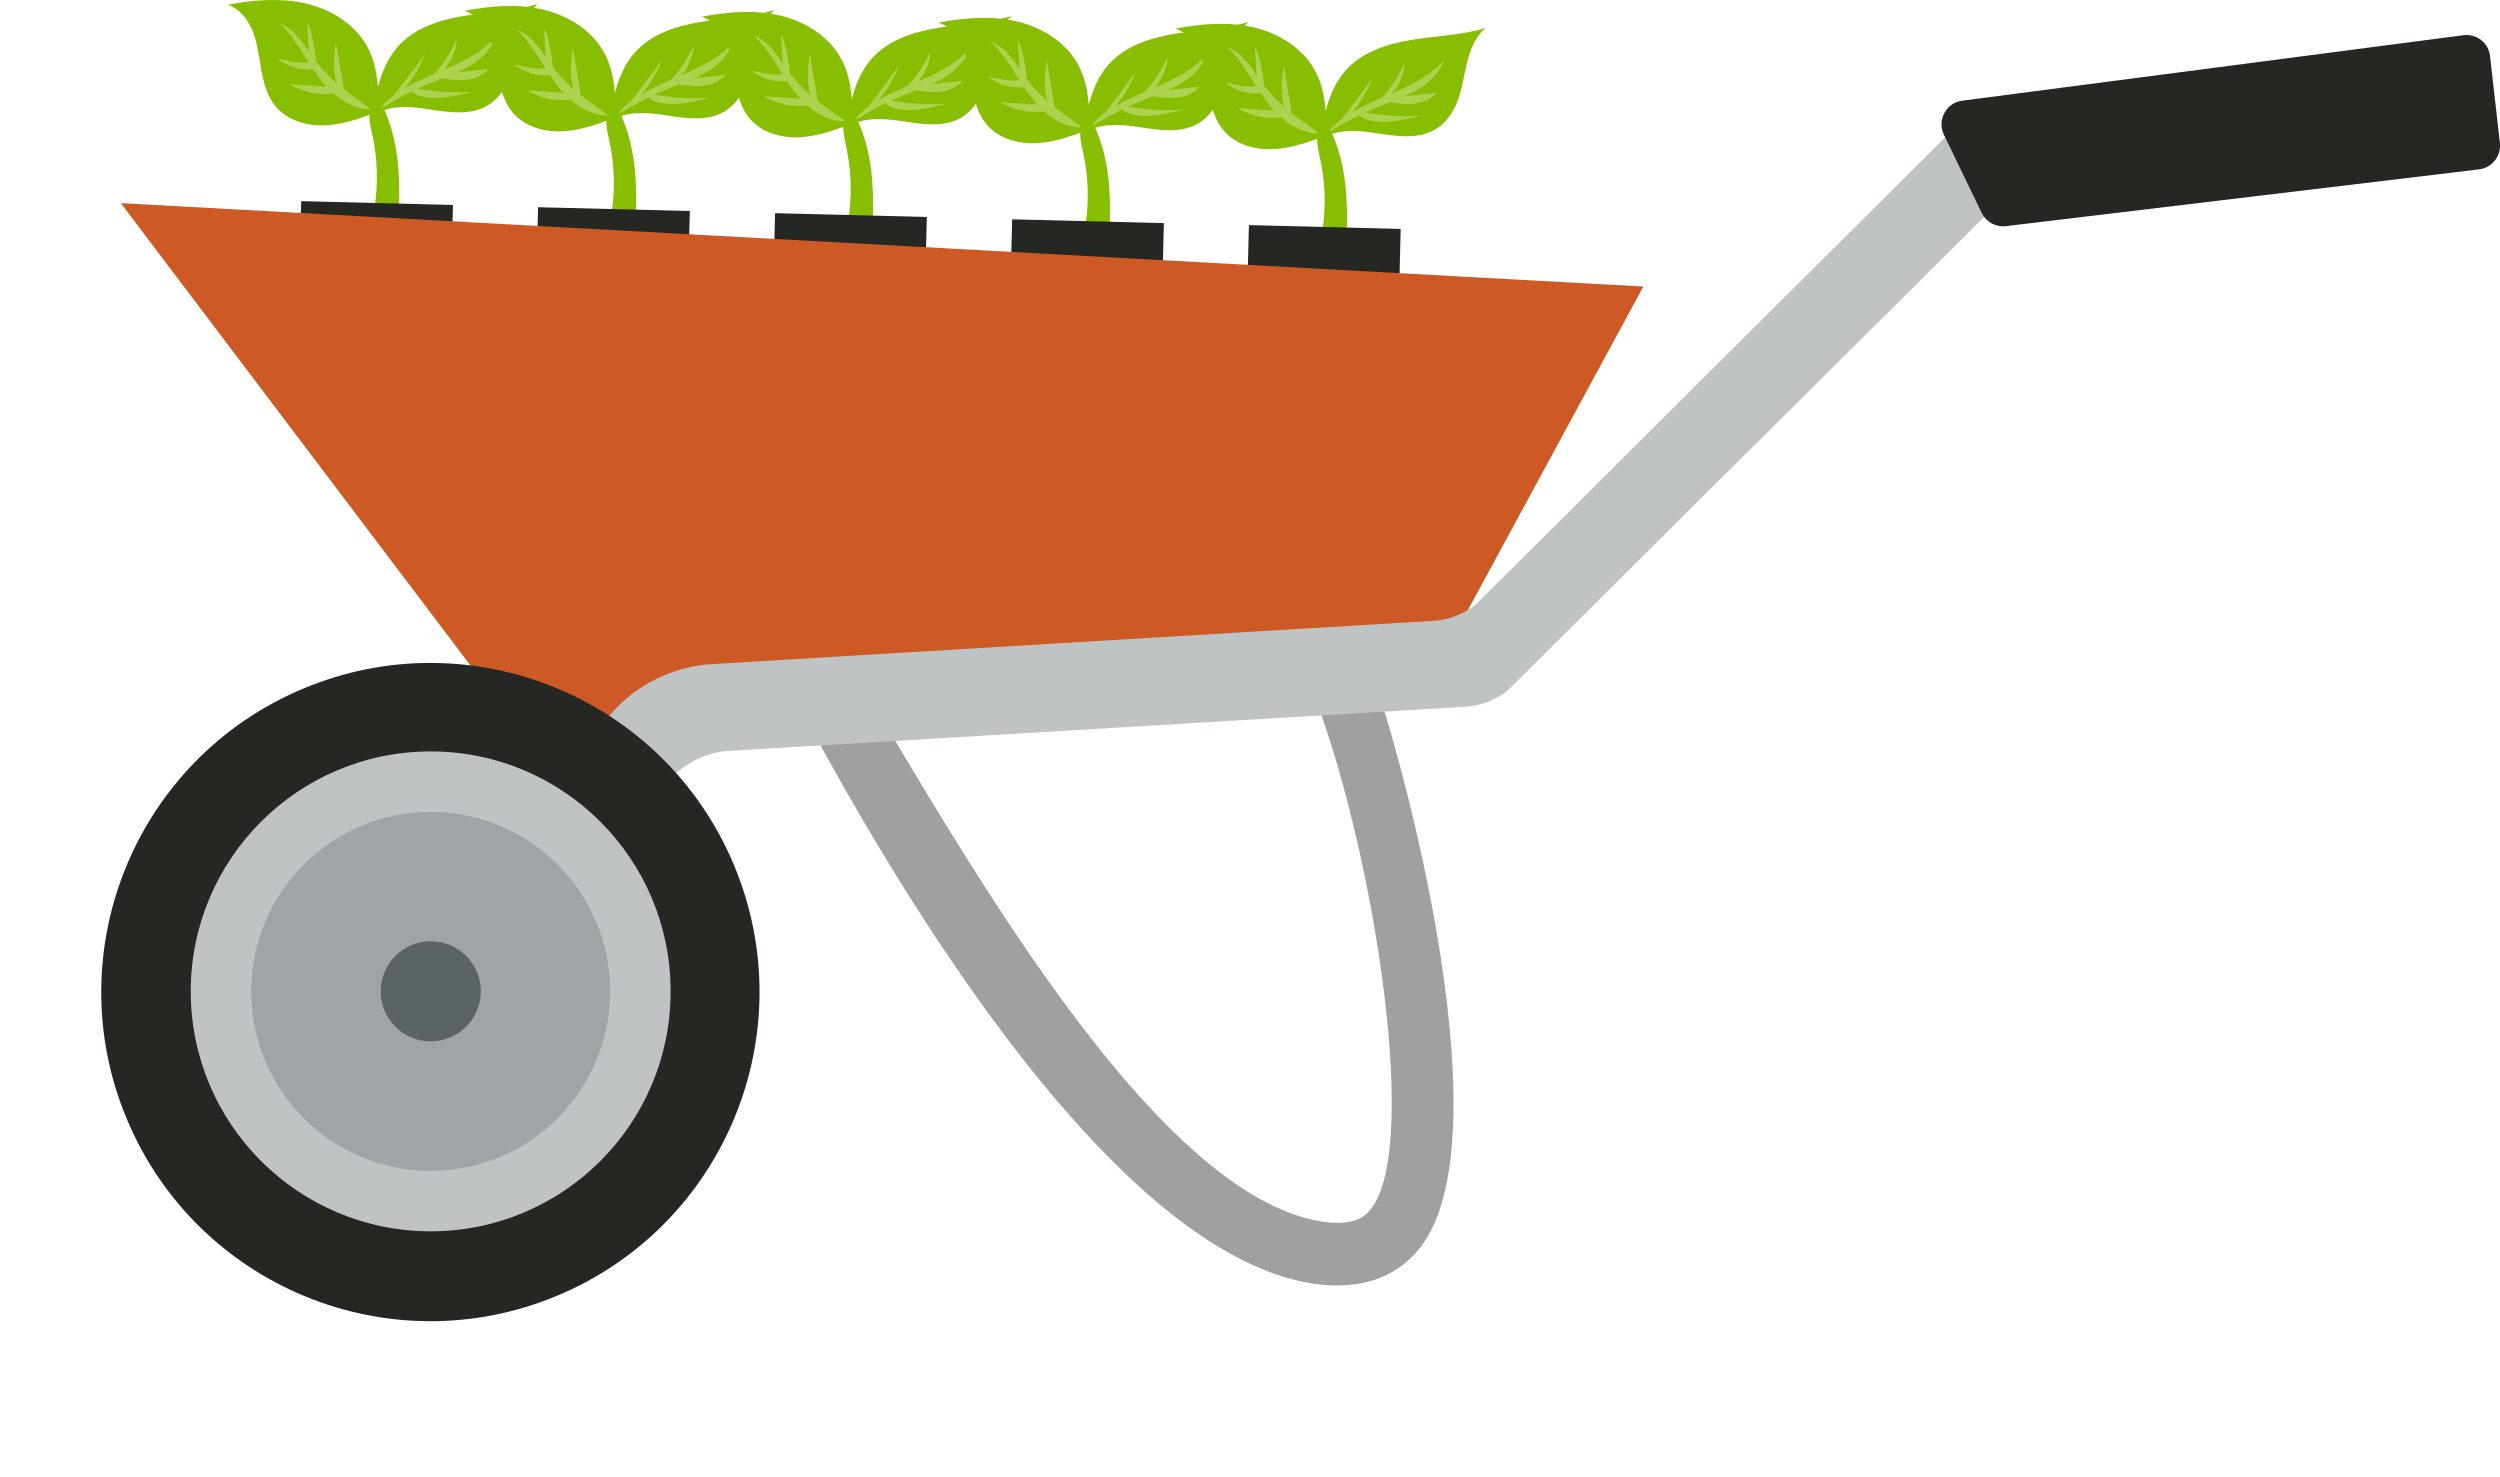 <svg width="44" height="26" viewBox="0 0 44 26" fill="none" xmlns="http://www.w3.org/2000/svg">
<path d="M8.964 1.379C8.886 1.573 8.758 1.754 8.577 1.859C8.275 2.036 7.898 1.978 7.553 1.924C7.208 1.871 6.82 1.839 6.542 2.051C6.62 1.61 6.71 1.145 7.009 0.813C7.3 0.489 7.744 0.348 8.175 0.279C8.606 0.21 9.049 0.198 9.465 0.071C9.285 0.226 9.194 0.459 9.138 0.69C9.081 0.92 9.053 1.158 8.964 1.379Z" fill="#87BE00"/>
<path d="M7.603 1.451C7.272 1.584 6.955 1.75 6.657 1.945C7.164 1.29 8.203 1.268 8.736 0.634C8.66 0.862 8.473 1.04 8.265 1.162C8.058 1.285 7.826 1.36 7.603 1.451Z" fill="#ADD250"/>
<path d="M7.482 0.948C7.281 1.215 7.081 1.483 6.881 1.75C7.171 1.573 7.352 1.263 7.482 0.948Z" fill="#ADD250"/>
<path d="M8.039 0.685C7.931 0.935 7.775 1.166 7.583 1.36C7.658 1.309 7.673 1.37 7.741 1.309C7.78 1.274 8.03 1.028 8.039 0.685Z" fill="#ADD250"/>
<path d="M7.74 1.308C7.727 1.31 7.711 1.313 7.704 1.324C7.69 1.349 7.727 1.37 7.755 1.375C7.904 1.397 8.055 1.42 8.205 1.404C8.355 1.387 8.505 1.327 8.6 1.21C8.314 1.243 8.027 1.275 7.74 1.308Z" fill="#ADD250"/>
<path d="M8.314 1.615C7.949 1.639 7.58 1.612 7.222 1.535C7.217 1.609 7.295 1.658 7.366 1.681C7.671 1.778 8.003 1.697 8.314 1.615Z" fill="#ADD250"/>
<path d="M6.487 0.866C6.28 0.449 5.849 0.173 5.396 0.065C4.942 -0.043 4.466 -0.002 4.008 0.083C4.225 0.157 4.376 0.359 4.457 0.574C4.538 0.788 4.56 1.019 4.601 1.245C4.642 1.47 4.705 1.7 4.853 1.876C5.062 2.124 5.408 2.222 5.732 2.205C6.056 2.189 6.366 2.074 6.67 1.96C6.663 1.587 6.653 1.2 6.487 0.866Z" fill="#87BE00"/>
<path d="M5.572 1.092C5.379 0.84 5.222 0.525 4.925 0.413C5.205 0.677 5.373 1.035 5.6 1.346C5.827 1.657 6.159 1.939 6.543 1.927C6.191 1.683 5.832 1.433 5.572 1.092Z" fill="#ADD250"/>
<path d="M5.911 0.735C5.889 0.903 5.867 1.071 5.882 1.239C5.896 1.407 5.95 1.577 6.062 1.703C6.059 1.586 6.039 1.472 6.02 1.358C5.983 1.151 5.947 0.943 5.911 0.735Z" fill="#ADD250"/>
<path d="M5.451 1.132C5.47 1.177 5.545 1.154 5.561 1.108C5.576 1.063 5.486 0.467 5.404 0.411C5.42 0.651 5.435 0.892 5.451 1.132Z" fill="#ADD250"/>
<path d="M5.505 1.219C5.53 1.216 5.559 1.21 5.571 1.188C5.586 1.163 5.572 1.13 5.548 1.114C5.525 1.098 5.495 1.088 5.467 1.092C5.231 1.125 5.115 1.075 4.886 1.035C5.058 1.173 5.286 1.241 5.505 1.219Z" fill="#ADD250"/>
<path d="M5.104 1.483C5.363 1.643 5.685 1.695 5.981 1.625C5.973 1.597 5.964 1.569 5.956 1.54C5.672 1.522 5.388 1.502 5.104 1.483Z" fill="#ADD250"/>
<path d="M6.808 4.481C6.965 4.431 7 4.229 7.007 4.064C7.025 3.658 7.043 3.25 7 2.846C6.956 2.442 6.85 2.038 6.636 1.692C6.541 1.774 6.502 1.906 6.501 2.031C6.501 2.157 6.533 2.28 6.559 2.402C6.692 3.032 6.645 3.699 6.426 4.304C6.53 4.41 6.667 4.525 6.808 4.481Z" fill="#87BE00"/>
<path d="M5.301 3.54L5.222 6.669L7.893 6.737L7.972 3.608L5.301 3.54Z" fill="#252722"/>
<path d="M13.134 1.484C13.056 1.678 12.927 1.858 12.746 1.964C12.445 2.141 12.068 2.083 11.722 2.029C11.377 1.976 10.989 1.944 10.711 2.155C10.789 1.715 10.879 1.25 11.178 0.918C11.469 0.594 11.913 0.453 12.344 0.384C12.775 0.315 13.217 0.304 13.634 0.177C13.454 0.33 13.363 0.564 13.307 0.794C13.251 1.025 13.222 1.263 13.134 1.484Z" fill="#87BE00"/>
<path d="M11.772 1.555C11.442 1.688 11.124 1.854 10.826 2.05C11.333 1.395 12.372 1.372 12.905 0.738C12.83 0.967 12.643 1.144 12.435 1.267C12.227 1.389 11.996 1.465 11.772 1.555Z" fill="#ADD250"/>
<path d="M11.652 1.055C11.452 1.322 11.252 1.589 11.051 1.856C11.341 1.679 11.522 1.368 11.652 1.055Z" fill="#ADD250"/>
<path d="M12.209 0.789C12.101 1.04 11.945 1.27 11.753 1.465C11.827 1.413 11.842 1.474 11.91 1.413C11.95 1.379 12.2 1.132 12.209 0.789Z" fill="#ADD250"/>
<path d="M11.91 1.413C11.897 1.415 11.881 1.418 11.874 1.43C11.861 1.454 11.898 1.476 11.926 1.48C12.075 1.503 12.226 1.526 12.375 1.509C12.525 1.493 12.676 1.432 12.771 1.315C12.484 1.348 12.197 1.381 11.91 1.413Z" fill="#ADD250"/>
<path d="M12.483 1.721C12.118 1.744 11.75 1.717 11.392 1.642C11.387 1.715 11.465 1.764 11.535 1.787C11.841 1.884 12.173 1.803 12.483 1.721Z" fill="#ADD250"/>
<path d="M10.656 0.972C10.45 0.555 10.019 0.279 9.565 0.171C9.112 0.062 8.636 0.103 8.178 0.189C8.395 0.263 8.547 0.464 8.627 0.679C8.708 0.894 8.731 1.125 8.771 1.35C8.812 1.575 8.876 1.805 9.023 1.981C9.232 2.23 9.579 2.327 9.903 2.311C10.227 2.294 10.536 2.179 10.841 2.065C10.833 1.692 10.822 1.305 10.656 0.972Z" fill="#87BE00"/>
<path d="M9.742 1.197C9.549 0.944 9.392 0.629 9.094 0.518C9.375 0.782 9.543 1.14 9.769 1.451C9.996 1.761 10.329 2.044 10.713 2.032C10.361 1.787 10.002 1.537 9.742 1.197Z" fill="#ADD250"/>
<path d="M10.081 0.84C10.059 1.007 10.037 1.176 10.052 1.344C10.066 1.512 10.119 1.681 10.232 1.807C10.229 1.691 10.209 1.576 10.189 1.462C10.153 1.255 10.117 1.047 10.081 0.84Z" fill="#ADD250"/>
<path d="M9.62 1.237C9.64 1.281 9.715 1.258 9.73 1.212C9.745 1.167 9.655 0.571 9.573 0.516C9.589 0.756 9.604 0.996 9.62 1.237Z" fill="#ADD250"/>
<path d="M9.675 1.323C9.7 1.32 9.729 1.314 9.742 1.293C9.756 1.269 9.742 1.235 9.719 1.219C9.695 1.203 9.665 1.193 9.637 1.197C9.402 1.231 9.284 1.179 9.057 1.14C9.229 1.278 9.456 1.345 9.675 1.323Z" fill="#ADD250"/>
<path d="M9.274 1.589C9.533 1.748 9.855 1.8 10.151 1.73C10.143 1.702 10.134 1.673 10.126 1.646C9.842 1.626 9.558 1.608 9.274 1.589Z" fill="#ADD250"/>
<path d="M10.978 4.586C11.135 4.536 11.17 4.334 11.177 4.169C11.195 3.763 11.213 3.355 11.17 2.951C11.127 2.547 11.02 2.143 10.806 1.798C10.711 1.88 10.672 2.012 10.672 2.137C10.671 2.262 10.704 2.385 10.73 2.507C10.863 3.137 10.816 3.804 10.597 4.409C10.7 4.515 10.837 4.63 10.978 4.586Z" fill="#87BE00"/>
<path d="M9.47 3.647L9.392 6.776L12.063 6.843L12.141 3.714L9.47 3.647Z" fill="#252722"/>
<path d="M17.304 1.589C17.226 1.784 17.098 1.965 16.917 2.07C16.615 2.246 16.238 2.188 15.892 2.135C15.547 2.082 15.16 2.05 14.882 2.261C14.96 1.821 15.05 1.356 15.349 1.024C15.64 0.7 16.084 0.559 16.515 0.49C16.946 0.421 17.388 0.409 17.805 0.282C17.625 0.436 17.534 0.67 17.478 0.9C17.421 1.131 17.393 1.369 17.304 1.589Z" fill="#87BE00"/>
<path d="M15.943 1.66C15.612 1.793 15.295 1.959 14.997 2.155C15.504 1.499 16.543 1.477 17.076 0.843C17 1.072 16.813 1.249 16.606 1.372C16.397 1.494 16.166 1.57 15.943 1.66Z" fill="#ADD250"/>
<path d="M15.822 1.159C15.622 1.426 15.421 1.694 15.221 1.961C15.511 1.784 15.692 1.474 15.822 1.159Z" fill="#ADD250"/>
<path d="M16.379 0.895C16.271 1.145 16.115 1.376 15.923 1.57C15.998 1.519 16.013 1.579 16.081 1.519C16.12 1.484 16.37 1.238 16.379 0.895Z" fill="#ADD250"/>
<path d="M16.08 1.518C16.067 1.52 16.051 1.523 16.044 1.534C16.031 1.559 16.068 1.58 16.096 1.585C16.245 1.607 16.396 1.63 16.546 1.614C16.695 1.597 16.846 1.537 16.941 1.42C16.654 1.453 16.367 1.485 16.08 1.518Z" fill="#ADD250"/>
<path d="M16.654 1.826C16.288 1.849 15.92 1.822 15.562 1.746C15.557 1.82 15.635 1.869 15.706 1.891C16.011 1.989 16.343 1.908 16.654 1.826Z" fill="#ADD250"/>
<path d="M14.827 1.077C14.62 0.659 14.189 0.383 13.736 0.275C13.282 0.167 12.806 0.208 12.348 0.293C12.565 0.367 12.717 0.569 12.798 0.784C12.879 0.998 12.901 1.229 12.941 1.455C12.982 1.68 13.046 1.91 13.194 2.086C13.402 2.334 13.749 2.432 14.073 2.416C14.397 2.399 14.707 2.284 15.01 2.17C15.003 1.797 14.993 1.411 14.827 1.077Z" fill="#87BE00"/>
<path d="M13.912 1.302C13.719 1.05 13.562 0.735 13.264 0.623C13.545 0.887 13.713 1.245 13.94 1.555C14.166 1.866 14.499 2.149 14.883 2.136C14.531 1.892 14.172 1.643 13.912 1.302Z" fill="#ADD250"/>
<path d="M14.251 0.945C14.229 1.113 14.207 1.281 14.222 1.449C14.236 1.617 14.289 1.786 14.402 1.912C14.399 1.796 14.379 1.682 14.359 1.568C14.323 1.36 14.287 1.153 14.251 0.945Z" fill="#ADD250"/>
<path d="M13.79 1.342C13.81 1.386 13.884 1.364 13.9 1.318C13.915 1.273 13.825 0.677 13.743 0.621C13.759 0.861 13.775 1.102 13.79 1.342Z" fill="#ADD250"/>
<path d="M13.845 1.428C13.87 1.426 13.899 1.419 13.912 1.397C13.926 1.373 13.912 1.34 13.888 1.323C13.865 1.308 13.835 1.297 13.806 1.302C13.571 1.335 13.454 1.284 13.226 1.244C13.398 1.383 13.626 1.45 13.845 1.428Z" fill="#ADD250"/>
<path d="M13.444 1.693C13.702 1.852 14.025 1.904 14.321 1.835C14.312 1.806 14.304 1.778 14.296 1.75C14.012 1.732 13.728 1.712 13.444 1.693Z" fill="#ADD250"/>
<path d="M15.148 4.691C15.305 4.641 15.34 4.438 15.347 4.274C15.365 3.868 15.383 3.46 15.339 3.056C15.296 2.651 15.19 2.248 14.976 1.902C14.881 1.984 14.842 2.116 14.842 2.241C14.841 2.367 14.874 2.49 14.899 2.612C15.032 3.242 14.985 3.909 14.766 4.514C14.87 4.62 15.007 4.735 15.148 4.691Z" fill="#87BE00"/>
<path d="M13.641 3.752L13.562 6.881L16.233 6.948L16.312 3.819L13.641 3.752Z" fill="#252722"/>
<path d="M21.475 1.693C21.397 1.888 21.268 2.068 21.087 2.174C20.785 2.35 20.408 2.292 20.063 2.239C19.718 2.186 19.33 2.153 19.052 2.364C19.131 1.924 19.22 1.459 19.519 1.127C19.811 0.803 20.255 0.662 20.686 0.593C21.116 0.524 21.559 0.513 21.976 0.386C21.796 0.539 21.704 0.773 21.648 1.003C21.591 1.234 21.563 1.473 21.475 1.693Z" fill="#87BE00"/>
<path d="M20.113 1.765C19.782 1.898 19.465 2.064 19.166 2.258C19.674 1.603 20.713 1.581 21.246 0.947C21.169 1.176 20.983 1.353 20.775 1.476C20.567 1.599 20.336 1.674 20.113 1.765Z" fill="#ADD250"/>
<path d="M19.992 1.264C19.792 1.531 19.592 1.798 19.391 2.066C19.681 1.888 19.863 1.578 19.992 1.264Z" fill="#ADD250"/>
<path d="M20.549 0.999C20.44 1.25 20.285 1.48 20.093 1.675C20.167 1.623 20.182 1.684 20.25 1.623C20.289 1.589 20.541 1.342 20.549 0.999Z" fill="#ADD250"/>
<path d="M20.25 1.623C20.237 1.625 20.221 1.627 20.214 1.639C20.2 1.664 20.238 1.685 20.265 1.689C20.414 1.712 20.565 1.735 20.715 1.719C20.865 1.702 21.016 1.642 21.11 1.524C20.824 1.558 20.537 1.591 20.25 1.623Z" fill="#ADD250"/>
<path d="M20.824 1.929C20.458 1.953 20.09 1.926 19.732 1.851C19.727 1.924 19.805 1.973 19.875 1.995C20.182 2.093 20.513 2.011 20.824 1.929Z" fill="#ADD250"/>
<path d="M18.997 1.181C18.79 0.763 18.36 0.488 17.906 0.379C17.453 0.272 16.977 0.312 16.519 0.397C16.735 0.472 16.887 0.674 16.968 0.888C17.049 1.103 17.071 1.333 17.112 1.559C17.153 1.784 17.216 2.014 17.364 2.19C17.573 2.438 17.919 2.536 18.243 2.52C18.567 2.504 18.877 2.388 19.181 2.274C19.173 1.901 19.163 1.515 18.997 1.181Z" fill="#87BE00"/>
<path d="M18.082 1.408C17.889 1.155 17.732 0.84 17.435 0.729C17.715 0.992 17.883 1.351 18.11 1.661C18.337 1.972 18.669 2.254 19.054 2.242C18.701 1.998 18.342 1.748 18.082 1.408Z" fill="#ADD250"/>
<path d="M18.421 1.05C18.399 1.217 18.377 1.385 18.392 1.554C18.406 1.722 18.46 1.891 18.572 2.017C18.569 1.901 18.549 1.786 18.529 1.673C18.493 1.465 18.457 1.258 18.421 1.05Z" fill="#ADD250"/>
<path d="M17.96 1.447C17.98 1.492 18.055 1.469 18.07 1.423C18.086 1.377 17.996 0.781 17.914 0.726C17.929 0.966 17.945 1.206 17.96 1.447Z" fill="#ADD250"/>
<path d="M18.016 1.534C18.04 1.531 18.069 1.525 18.082 1.503C18.096 1.479 18.082 1.446 18.059 1.429C18.035 1.413 18.005 1.403 17.977 1.407C17.742 1.441 17.625 1.39 17.397 1.351C17.568 1.488 17.796 1.556 18.016 1.534Z" fill="#ADD250"/>
<path d="M17.614 1.799C17.873 1.958 18.195 2.01 18.491 1.94C18.483 1.912 18.474 1.884 18.466 1.856C18.182 1.837 17.898 1.818 17.614 1.799Z" fill="#ADD250"/>
<path d="M19.318 4.796C19.475 4.746 19.51 4.543 19.517 4.379C19.535 3.973 19.553 3.565 19.51 3.161C19.467 2.757 19.36 2.353 19.146 2.008C19.052 2.089 19.012 2.221 19.012 2.346C19.011 2.472 19.044 2.595 19.07 2.717C19.203 3.347 19.156 4.014 18.937 4.619C19.04 4.725 19.177 4.84 19.318 4.796Z" fill="#87BE00"/>
<path d="M17.814 3.86L17.734 6.988L20.405 7.056L20.484 3.927L17.814 3.86Z" fill="#252722"/>
<path d="M25.644 1.799C25.566 1.994 25.438 2.174 25.257 2.28C24.955 2.456 24.578 2.398 24.233 2.345C23.887 2.292 23.5 2.26 23.222 2.471C23.3 2.031 23.39 1.566 23.689 1.234C23.98 0.91 24.424 0.768 24.855 0.7C25.286 0.63 25.729 0.619 26.145 0.492C25.965 0.646 25.874 0.88 25.818 1.11C25.761 1.34 25.733 1.579 25.644 1.799Z" fill="#87BE00"/>
<path d="M24.283 1.87C23.952 2.003 23.635 2.169 23.336 2.365C23.843 1.709 24.882 1.686 25.416 1.053C25.34 1.282 25.153 1.459 24.945 1.581C24.738 1.704 24.506 1.779 24.283 1.87Z" fill="#ADD250"/>
<path d="M24.162 1.369C23.962 1.636 23.762 1.904 23.561 2.17C23.851 1.993 24.032 1.683 24.162 1.369Z" fill="#ADD250"/>
<path d="M24.719 1.104C24.611 1.356 24.455 1.586 24.263 1.781C24.338 1.729 24.352 1.79 24.421 1.729C24.46 1.694 24.71 1.448 24.719 1.104Z" fill="#ADD250"/>
<path d="M24.421 1.729C24.407 1.73 24.392 1.734 24.385 1.745C24.371 1.77 24.408 1.791 24.436 1.796C24.585 1.818 24.736 1.841 24.886 1.824C25.035 1.808 25.187 1.748 25.281 1.631C24.994 1.663 24.707 1.696 24.421 1.729Z" fill="#ADD250"/>
<path d="M24.994 2.035C24.629 2.058 24.26 2.031 23.902 1.955C23.897 2.028 23.975 2.078 24.046 2.1C24.351 2.198 24.683 2.117 24.994 2.035Z" fill="#ADD250"/>
<path d="M23.167 1.287C22.96 0.869 22.529 0.593 22.076 0.485C21.622 0.377 21.146 0.418 20.688 0.503C20.905 0.577 21.057 0.779 21.138 0.994C21.219 1.208 21.241 1.439 21.282 1.664C21.323 1.89 21.386 2.12 21.534 2.295C21.742 2.544 22.089 2.642 22.413 2.625C22.737 2.609 23.047 2.494 23.351 2.38C23.343 2.007 23.333 1.62 23.167 1.287Z" fill="#87BE00"/>
<path d="M22.252 1.512C22.058 1.259 21.902 0.944 21.605 0.833C21.885 1.097 22.053 1.455 22.28 1.767C22.507 2.077 22.839 2.36 23.224 2.347C22.871 2.102 22.512 1.853 22.252 1.512Z" fill="#ADD250"/>
<path d="M22.591 1.155C22.569 1.322 22.548 1.491 22.562 1.659C22.576 1.827 22.63 1.996 22.742 2.122C22.739 2.006 22.72 1.892 22.7 1.777C22.663 1.57 22.627 1.363 22.591 1.155Z" fill="#ADD250"/>
<path d="M22.13 1.551C22.15 1.595 22.225 1.573 22.241 1.527C22.256 1.482 22.166 0.885 22.084 0.83C22.099 1.071 22.115 1.311 22.13 1.551Z" fill="#ADD250"/>
<path d="M22.185 1.639C22.21 1.636 22.239 1.63 22.252 1.608C22.266 1.584 22.252 1.551 22.228 1.534C22.205 1.518 22.175 1.508 22.147 1.512C21.911 1.546 21.794 1.495 21.566 1.455C21.738 1.594 21.966 1.661 22.185 1.639Z" fill="#ADD250"/>
<path d="M21.784 1.903C22.043 2.062 22.366 2.114 22.662 2.044C22.653 2.016 22.645 1.988 22.637 1.96C22.352 1.941 22.068 1.922 21.784 1.903Z" fill="#ADD250"/>
<path d="M23.489 4.9C23.646 4.851 23.681 4.648 23.688 4.484C23.706 4.078 23.723 3.67 23.68 3.266C23.637 2.862 23.53 2.458 23.316 2.112C23.222 2.194 23.183 2.326 23.182 2.451C23.181 2.577 23.214 2.699 23.24 2.822C23.373 3.452 23.326 4.119 23.107 4.724C23.21 4.829 23.347 4.945 23.489 4.9Z" fill="#87BE00"/>
<path d="M21.981 3.962L21.903 7.091L24.573 7.158L24.652 4.029L21.981 3.962Z" fill="#252722"/>
<path d="M23.065 22.584C18.739 21.871 14.07 12.365 13.81 11.951L14.742 11.363C16.442 14.061 20.058 20.971 23.244 21.496C23.875 21.6 24.058 21.367 24.128 21.279C25.046 20.11 24.081 14.448 22.984 11.873L23.998 11.441C24.515 12.653 26.578 19.943 24.994 21.96C24.696 22.34 24.119 22.757 23.065 22.584Z" fill="#A0A19F"/>
<path d="M25.672 11.038L9.444 13.252L2.126 3.575L28.923 5.043L25.672 11.038Z" fill="#CD5A24"/>
<path d="M10.434 15.243L9.281 14.218L10.774 12.541C11.224 12.035 11.857 11.728 12.533 11.688L25.22 10.927C25.489 10.911 25.747 10.815 25.96 10.652L34.335 2.318L43.574 1.084L43.779 2.613L34.946 3.793L26.523 12.164C26.309 12.327 26.051 12.423 25.783 12.439L12.838 13.215C12.434 13.239 12.054 13.424 11.785 13.727L10.434 15.243Z" fill="#C0C3C4"/>
<path d="M34.212 2.369L34.878 3.747C34.956 3.907 35.127 4.002 35.304 3.98L43.631 2.981C43.859 2.954 44.022 2.747 43.998 2.519L43.825 0.988C43.8 0.756 43.588 0.589 43.355 0.62L34.535 1.772C34.252 1.809 34.089 2.112 34.212 2.369Z" fill="#252722"/>
<path d="M9.805 22.805C12.757 21.573 14.151 18.182 12.92 15.23C11.688 12.278 8.297 10.884 5.345 12.116C2.393 13.347 0.998 16.739 2.23 19.69C3.462 22.642 6.853 24.037 9.805 22.805Z" fill="#252722"/>
<path d="M7.58 21.671C9.913 21.671 11.803 19.78 11.803 17.448C11.803 15.116 9.913 13.225 7.58 13.225C5.248 13.225 3.357 15.116 3.357 17.448C3.357 19.78 5.248 21.671 7.58 21.671Z" fill="#C0C3C4"/>
<path d="M10.738 17.448C10.738 19.193 9.324 20.607 7.58 20.607C5.836 20.607 4.422 19.193 4.422 17.448C4.422 15.704 5.836 14.29 7.58 14.29C9.325 14.29 10.738 15.704 10.738 17.448Z" fill="#A0A4A6"/>
<path d="M8.462 17.447C8.462 17.934 8.067 18.328 7.581 18.328C7.094 18.328 6.7 17.934 6.7 17.447C6.7 16.961 7.094 16.566 7.581 16.566C8.067 16.566 8.462 16.961 8.462 17.447Z" fill="#5C6366"/>
</svg>
